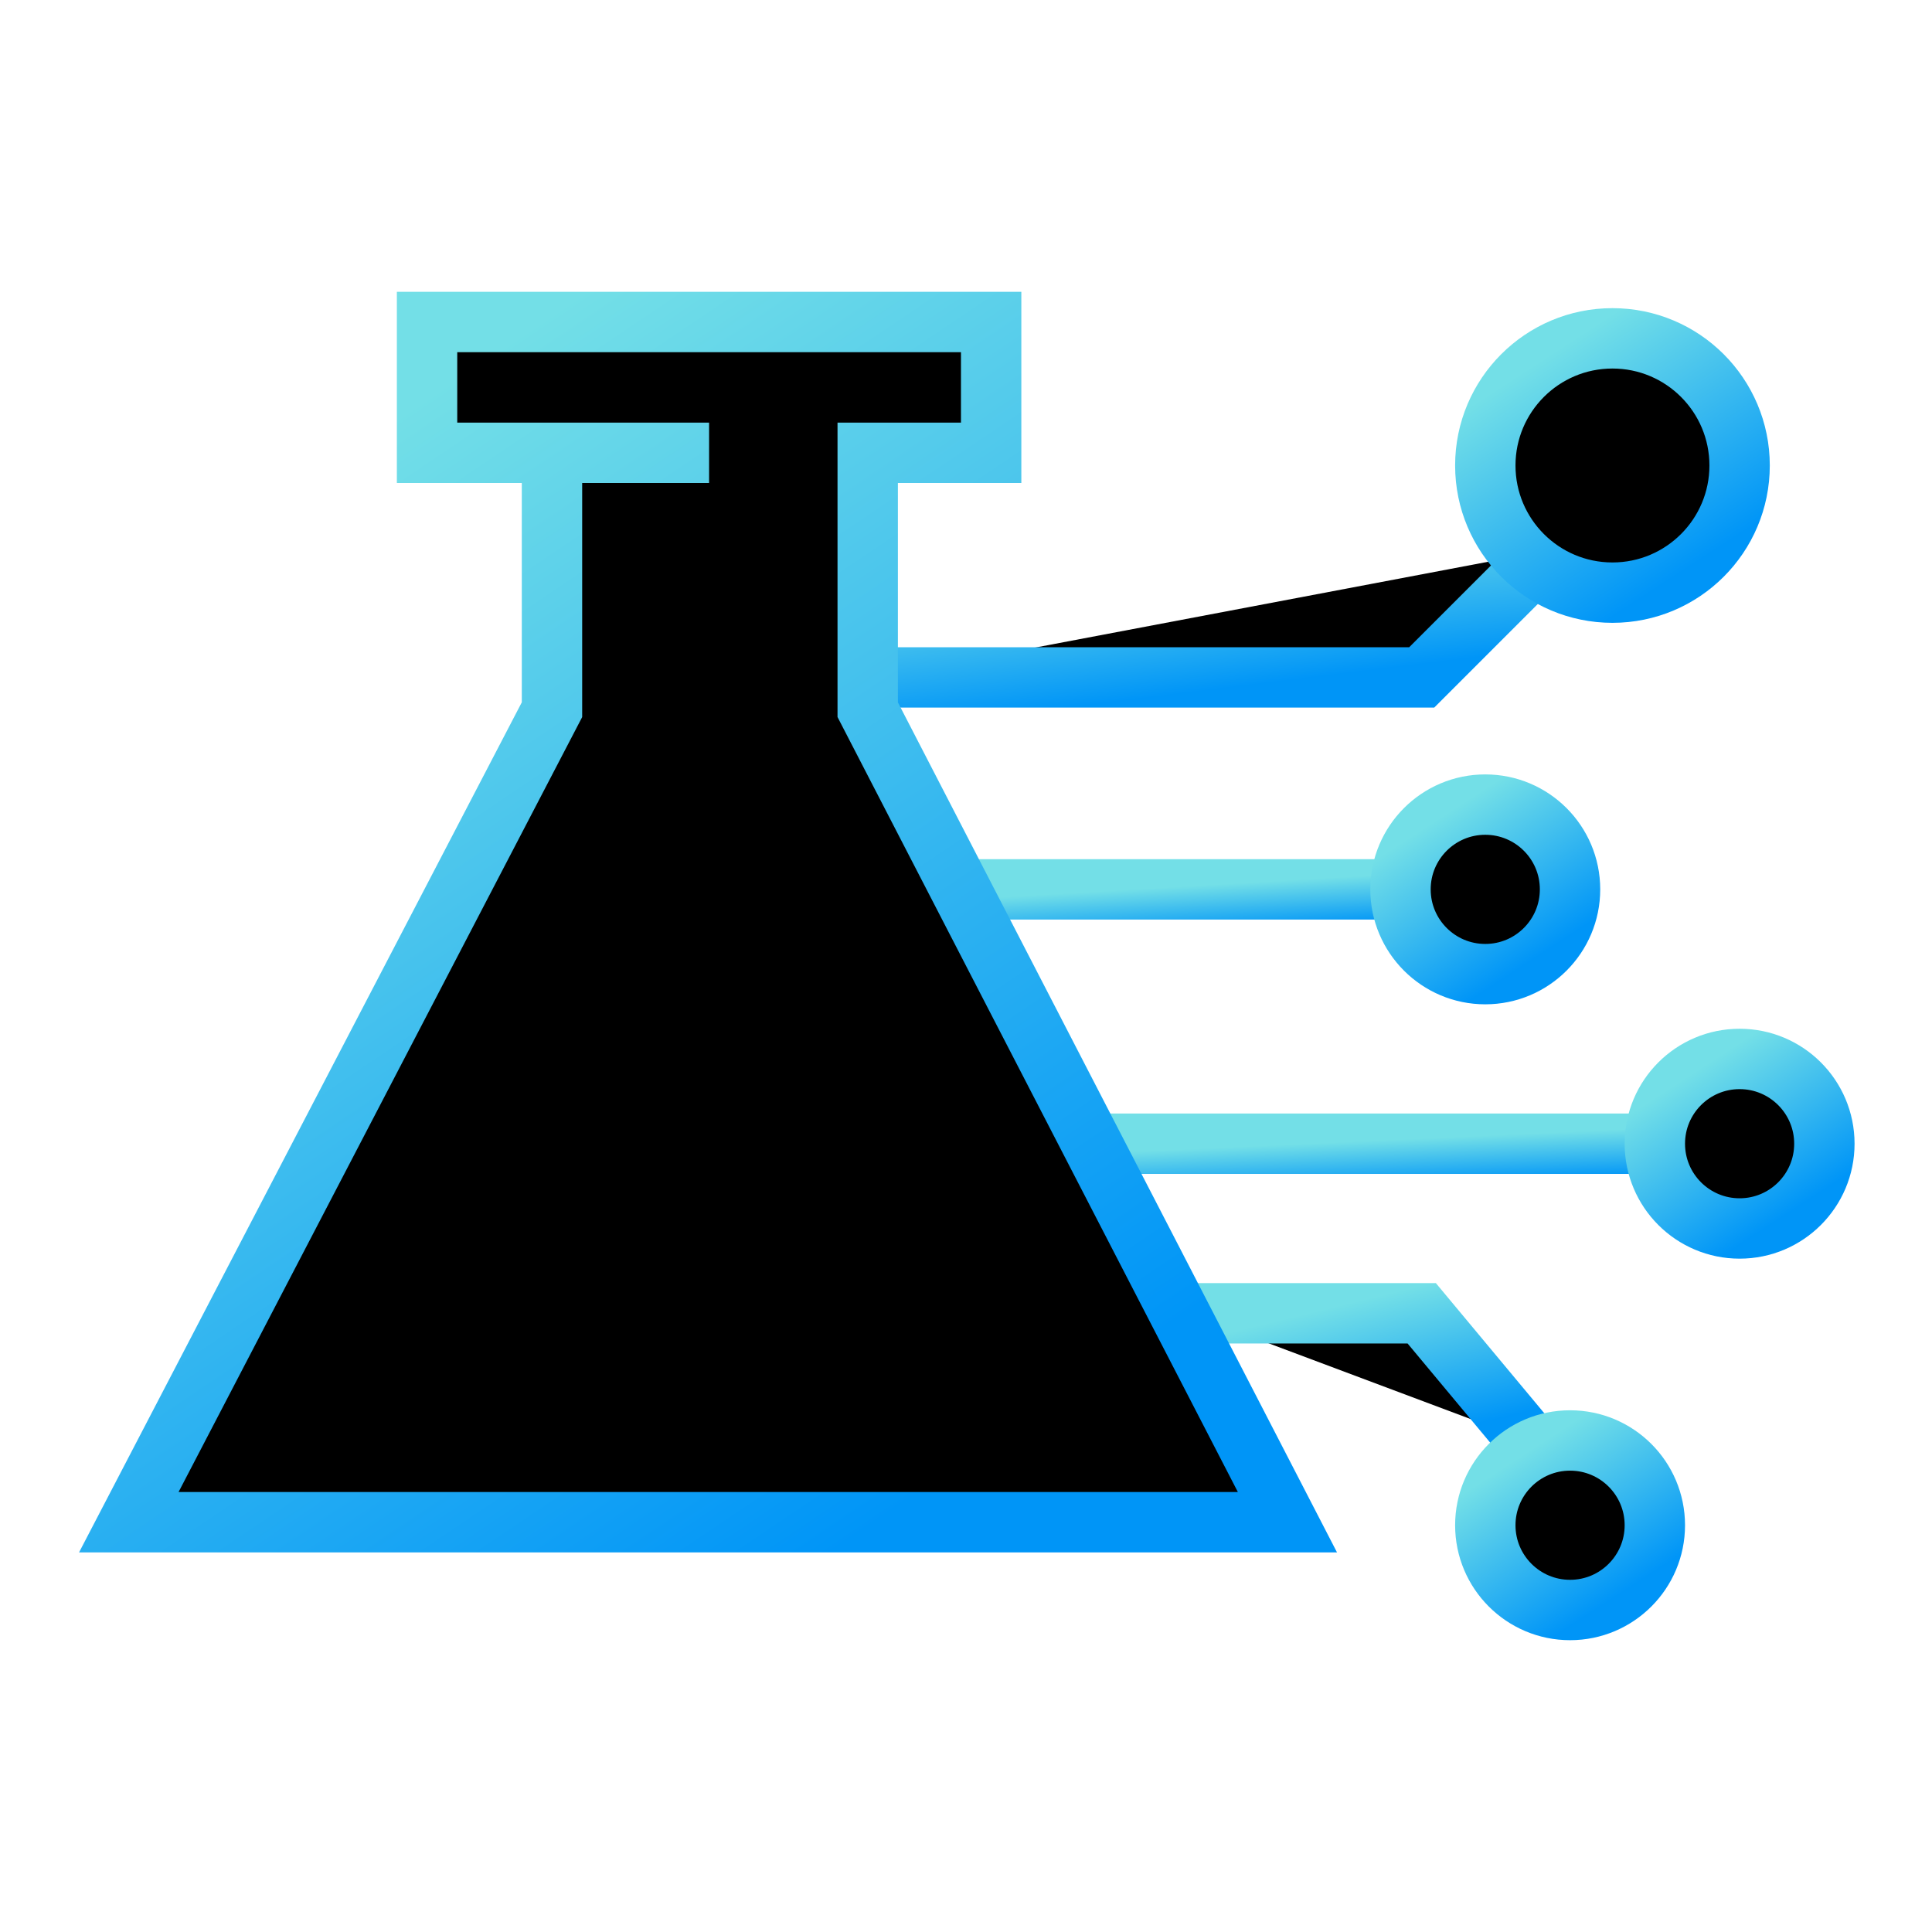 <svg viewBox="0 0 48 48" xmlns="http://www.w3.org/2000/svg">
<path d="M21.806 16.83H35.322L38.481 13.671" stroke="url(#paint0_linear_2553_663)" stroke-width="1.5"/>
<path d="M24.263 22.096H35.322" stroke="url(#paint1_linear_2553_663)" stroke-width="1.5"/>
<path d="M27.423 28.415H41.641" stroke="url(#paint2_linear_2553_663)" stroke-width="1.5"/>
<path d="M29.529 32.628H35.322L37.954 35.787" stroke="url(#paint3_linear_2553_663)" stroke-width="1.5"/>
<circle cx="40.061" cy="11.565" r="3.159" stroke="url(#paint4_linear_2553_663)" stroke-width="1.5"/>
<circle cx="36.901" cy="22.096" r="2.106" stroke="url(#paint5_linear_2553_663)" stroke-width="1.5"/>
<circle cx="43.22" cy="28.415" r="2.106" stroke="url(#paint6_linear_2553_663)" stroke-width="1.5"/>
<circle cx="39.008" cy="37.894" r="2.106" stroke="url(#paint7_linear_2553_663)" stroke-width="1.5"/>
<path d="M8.817 27.362H20.402V32.979H5.657" stroke="url(#paint8_linear_2553_663)" stroke-width="1.5"/>
<path d="M13.714 11.25V17.632L3.2 37.819H31.986L21.558 17.632V11.25H24.625V8H17.617H10.61V11.25H13.714ZM13.714 11.25H17.617" stroke="url(#paint9_linear_2553_663)" stroke-width="1.5"/>
<defs>
<linearGradient id="paint0_linear_2553_663" x1="25.603" y1="13.926" x2="26.059" y2="17.637" gradientUnits="userSpaceOnUse">
<stop stop-color="#73DFE7"/>
<stop offset="1" stop-color="#0095F7"/>
</linearGradient>
<linearGradient id="paint1_linear_2553_663" x1="26.781" y1="22.177" x2="26.851" y2="23.365" gradientUnits="userSpaceOnUse">
<stop stop-color="#73DFE7"/>
<stop offset="1" stop-color="#0095F7"/>
</linearGradient>
<linearGradient id="paint2_linear_2553_663" x1="30.66" y1="28.496" x2="30.714" y2="29.686" gradientUnits="userSpaceOnUse">
<stop stop-color="#73DFE7"/>
<stop offset="1" stop-color="#0095F7"/>
</linearGradient>
<linearGradient id="paint3_linear_2553_663" x1="31.447" y1="32.883" x2="32.313" y2="36.439" gradientUnits="userSpaceOnUse">
<stop stop-color="#73DFE7"/>
<stop offset="1" stop-color="#0095F7"/>
</linearGradient>
<linearGradient id="paint4_linear_2553_663" x1="38.34" y1="8.915" x2="41.782" y2="14.214" gradientUnits="userSpaceOnUse">
<stop stop-color="#73DFE7"/>
<stop offset="1" stop-color="#0095F7"/>
</linearGradient>
<linearGradient id="paint5_linear_2553_663" x1="35.754" y1="20.33" x2="38.048" y2="23.863" gradientUnits="userSpaceOnUse">
<stop stop-color="#73DFE7"/>
<stop offset="1" stop-color="#0095F7"/>
</linearGradient>
<linearGradient id="paint6_linear_2553_663" x1="42.073" y1="26.649" x2="44.367" y2="30.182" gradientUnits="userSpaceOnUse">
<stop stop-color="#73DFE7"/>
<stop offset="1" stop-color="#0095F7"/>
</linearGradient>
<linearGradient id="paint7_linear_2553_663" x1="37.86" y1="36.127" x2="40.155" y2="39.66" gradientUnits="userSpaceOnUse">
<stop stop-color="#73DFE7"/>
<stop offset="1" stop-color="#0095F7"/>
</linearGradient>
<linearGradient id="paint8_linear_2553_663" x1="9.014" y1="27.815" x2="10.576" y2="34.126" gradientUnits="userSpaceOnUse">
<stop stop-color="#73DFE7"/>
<stop offset="1" stop-color="#0095F7"/>
</linearGradient>
<linearGradient id="paint9_linear_2553_663" x1="9.754" y1="10.405" x2="26.221" y2="34.883" gradientUnits="userSpaceOnUse">
<stop stop-color="#73DFE7"/>
<stop offset="1" stop-color="#0095F7"/>
</linearGradient>
</defs>
</svg>
